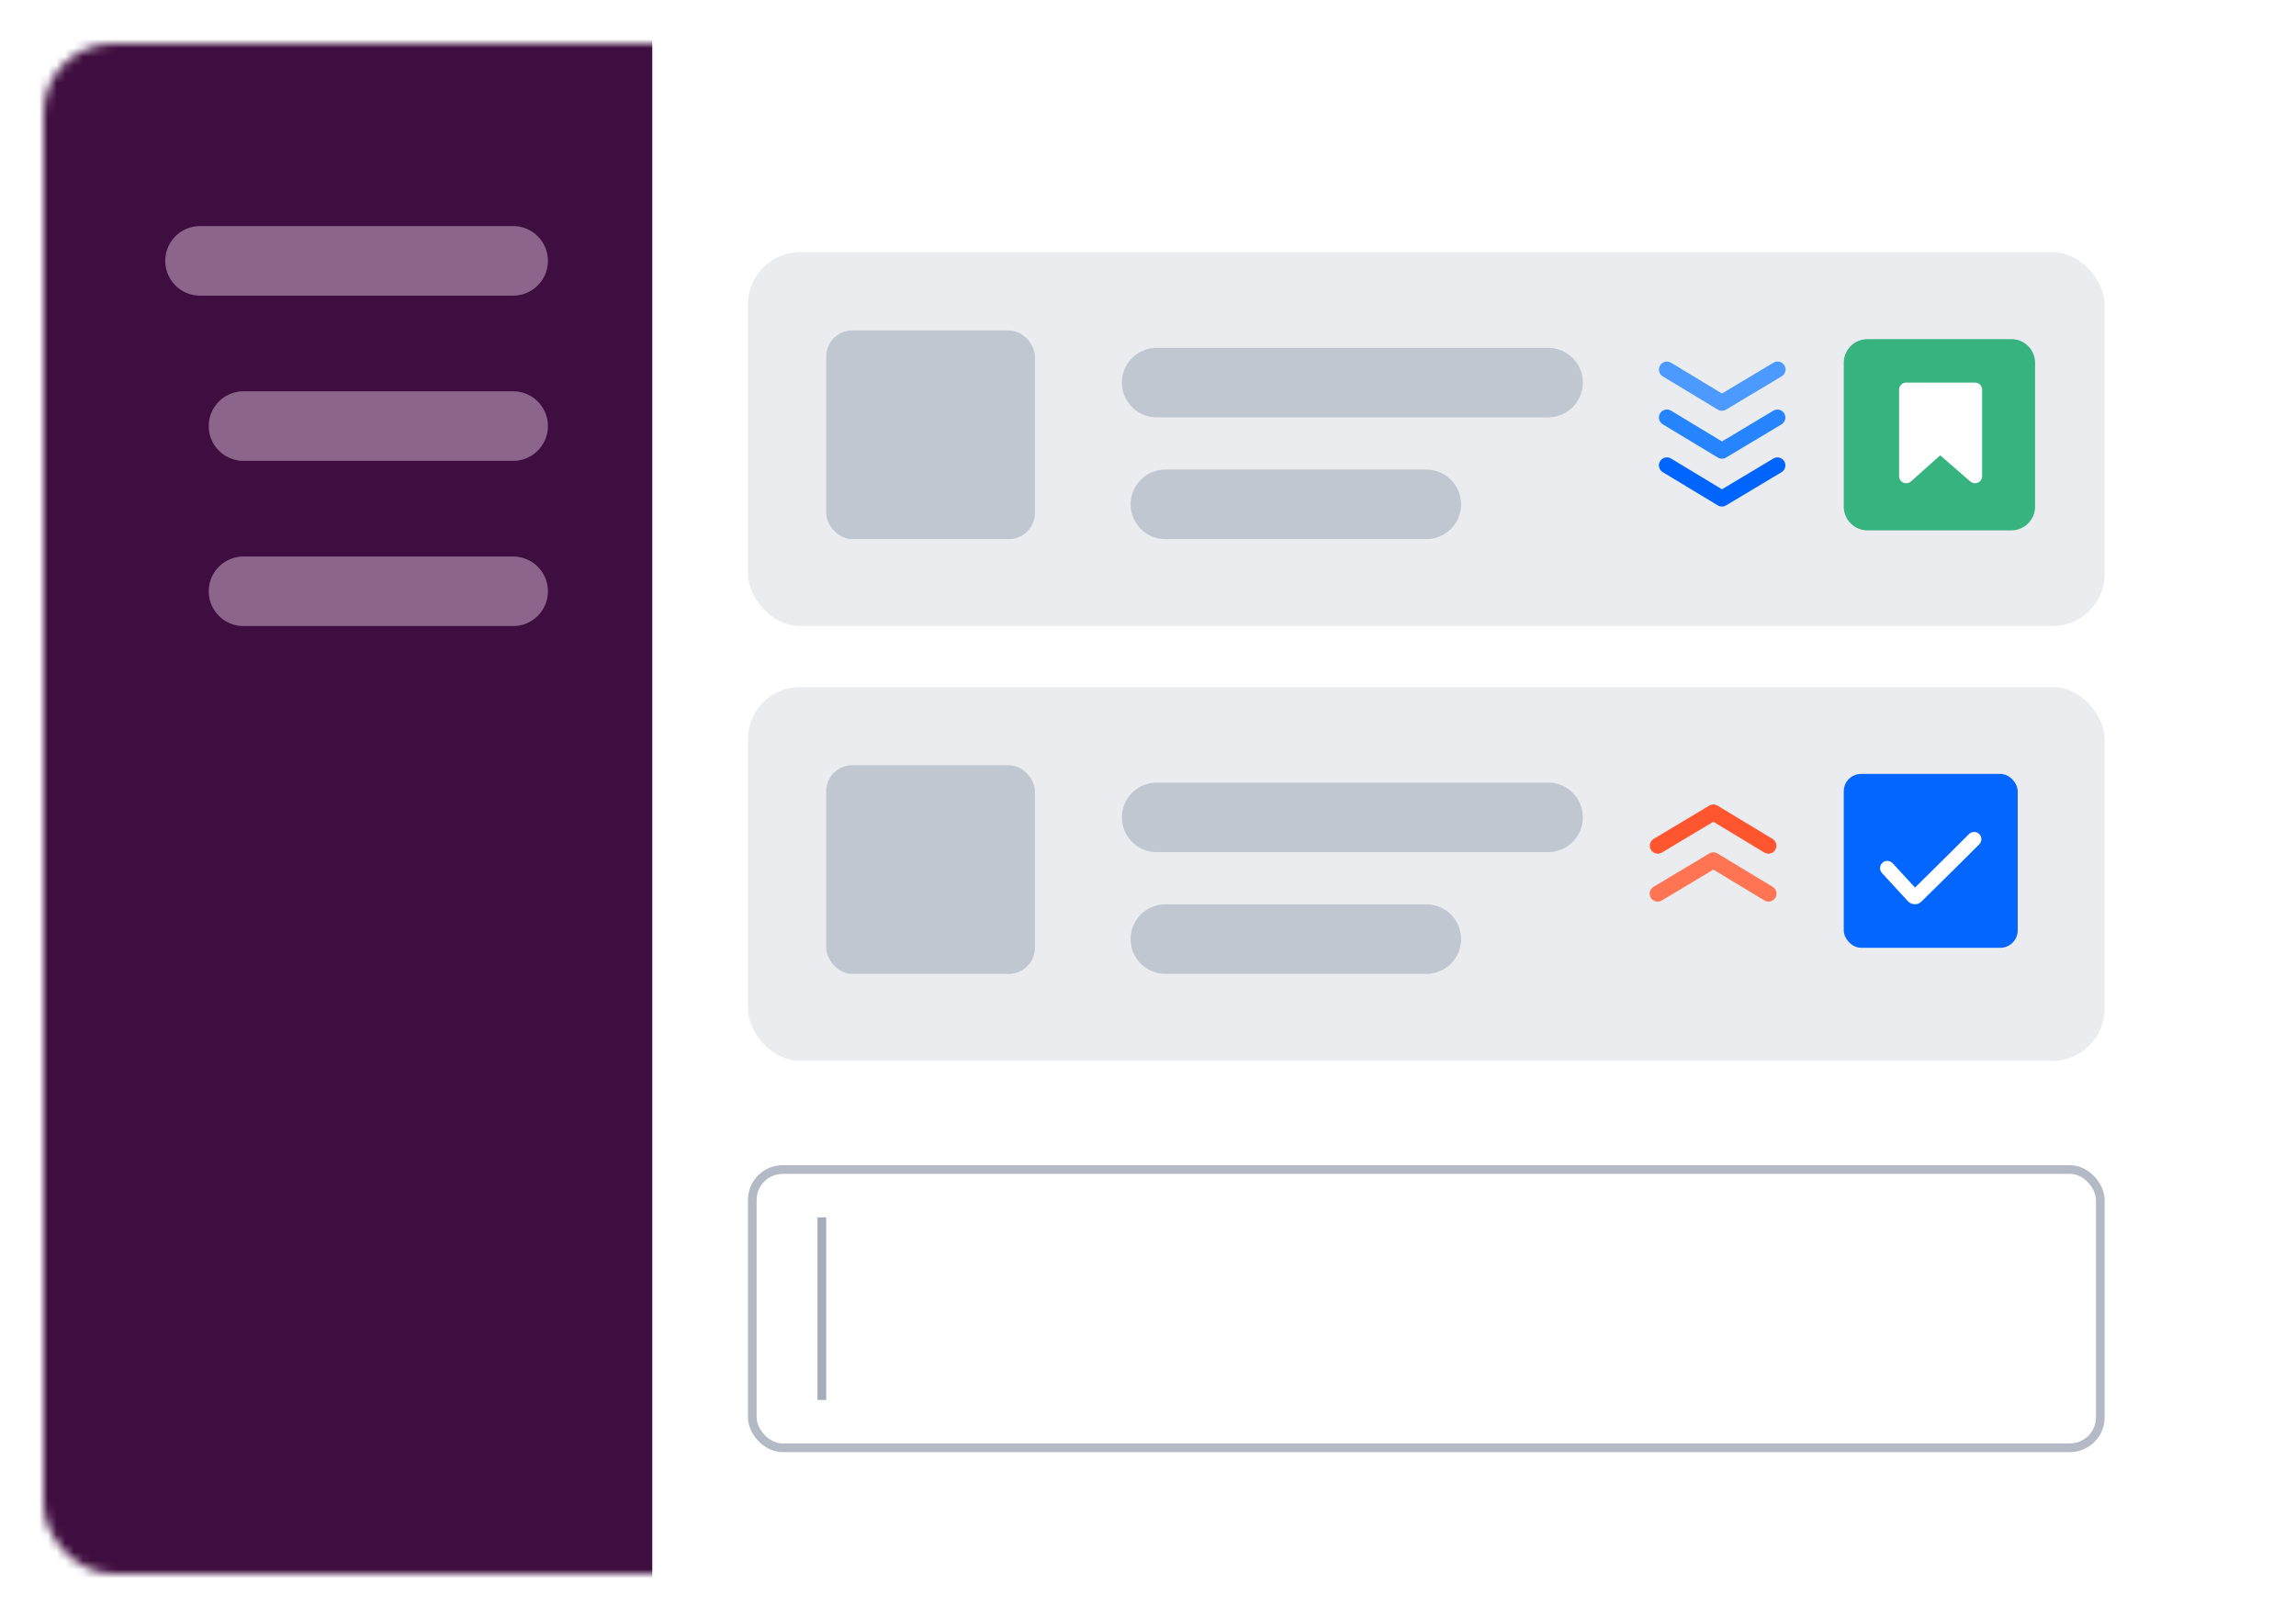<svg width="264" height="186" viewBox="0 0 264 186" fill="none" xmlns="http://www.w3.org/2000/svg">
<g filter="url(#filter0_dd)">
<mask id="mask0" mask-type="alpha" maskUnits="userSpaceOnUse" x="5" y="2" width="254" height="176">
<rect x="5" y="2" width="254" height="176" rx="8" fill="#C4C4C4"/>
</mask>
<g mask="url(#mask0)">
<rect x="-4" y="-12" width="280" height="204" fill="white"/>
<rect x="-2" y="-12" width="77" height="204" fill="#3F0E40"/>
<path d="M23 27H59" stroke="#8C658D" stroke-width="8" stroke-linecap="round"/>
<path d="M28 46H59" stroke="#8C658D" stroke-width="8" stroke-linecap="round"/>
<path d="M28 65H59" stroke="#8C658D" stroke-width="8" stroke-linecap="round"/>
</g>
</g>
<rect x="86" y="79" width="156" height="43" rx="6" fill="#EBECF0"/>
<line x1="133" y1="94" x2="178" y2="94" stroke="#C1C7D0" stroke-width="8" stroke-linecap="round"/>
<line x1="134" y1="108" x2="164" y2="108" stroke="#C1C7D0" stroke-width="8" stroke-linecap="round"/>
<rect x="95" y="88" width="24" height="24" rx="3" fill="#C1C7D0"/>
<rect x="212" y="89" width="20" height="20" rx="2" fill="#0065FF"/>
<rect width="20" height="20" transform="translate(212 89)" fill="white" fill-opacity="0.01"/>
<path d="M217.612 99.268C217.462 99.108 217.254 99.014 217.035 99.006C216.815 98.999 216.602 99.078 216.44 99.227C216.279 99.376 216.183 99.582 216.173 99.802C216.163 100.021 216.24 100.235 216.387 100.398L219.397 103.664C219.845 104.102 220.511 104.102 220.926 103.689L221.229 103.39C222.324 102.313 223.419 101.234 224.511 100.154L224.545 100.121C225.566 99.114 226.582 98.102 227.593 97.085C227.744 96.927 227.827 96.716 227.824 96.497C227.82 96.278 227.731 96.07 227.576 95.916C227.42 95.762 227.21 95.676 226.991 95.676C226.773 95.676 226.563 95.762 226.406 95.915C225.4 96.927 224.389 97.934 223.373 98.936L223.34 98.969C222.293 100.004 221.244 101.038 220.194 102.071L217.612 99.268Z" fill="white"/>
<rect width="22" height="22" transform="translate(186 87)" fill="white" fill-opacity="0.01"/>
<path d="M197.004 94.505L191.089 98.048C190.881 98.173 190.631 98.21 190.395 98.151C190.159 98.091 189.956 97.941 189.832 97.732C189.707 97.524 189.67 97.274 189.729 97.038C189.788 96.802 189.938 96.6 190.147 96.475L196.536 92.649C196.679 92.563 196.842 92.518 197.009 92.518C197.175 92.519 197.339 92.564 197.481 92.65L203.812 96.477C203.915 96.539 204.004 96.621 204.076 96.718C204.147 96.815 204.199 96.925 204.227 97.042C204.256 97.159 204.262 97.28 204.244 97.399C204.226 97.518 204.184 97.633 204.122 97.736C204.06 97.839 203.978 97.928 203.881 98C203.784 98.071 203.674 98.123 203.557 98.151C203.44 98.18 203.318 98.186 203.199 98.168C203.08 98.15 202.966 98.108 202.863 98.046L197.005 94.505H197.004Z" fill="#FF5630"/>
<path d="M191.089 103.55C190.986 103.615 190.871 103.658 190.75 103.678C190.63 103.698 190.507 103.694 190.388 103.666C190.269 103.637 190.157 103.585 190.059 103.513C189.96 103.441 189.877 103.35 189.815 103.245C189.752 103.141 189.711 103.024 189.693 102.903C189.676 102.783 189.683 102.659 189.714 102.541C189.745 102.423 189.799 102.313 189.874 102.216C189.948 102.119 190.041 102.038 190.147 101.977L196.536 98.151C196.679 98.066 196.843 98.021 197.009 98.021C197.176 98.021 197.339 98.067 197.481 98.153L203.812 101.979C203.917 102.04 204.009 102.122 204.083 102.219C204.156 102.316 204.209 102.427 204.24 102.545C204.27 102.663 204.276 102.786 204.258 102.906C204.24 103.026 204.199 103.142 204.136 103.246C204.073 103.35 203.99 103.441 203.891 103.513C203.793 103.584 203.681 103.636 203.563 103.664C203.444 103.692 203.321 103.696 203.201 103.676C203.081 103.656 202.966 103.613 202.863 103.548L197.006 100.008L191.089 103.55Z" fill="#FF7452"/>
<rect x="86" y="29" width="156" height="43" rx="6" fill="#EBECF0"/>
<line x1="133" y1="44" x2="178" y2="44" stroke="#C1C7D0" stroke-width="8" stroke-linecap="round"/>
<line x1="134" y1="58" x2="164" y2="58" stroke="#C1C7D0" stroke-width="8" stroke-linecap="round"/>
<rect x="95" y="38" width="24" height="24" rx="3" fill="#C1C7D0"/>
<rect width="22" height="22" transform="translate(187 39)" fill="white" fill-opacity="0.01"/>
<path d="M203.912 52.727C204.12 52.606 204.368 52.572 204.602 52.632C204.835 52.692 205.035 52.842 205.159 53.049C205.283 53.256 205.32 53.503 205.263 53.737C205.206 53.971 205.059 54.174 204.853 54.3L198.464 58.125C198.321 58.211 198.158 58.256 197.992 58.255C197.825 58.255 197.662 58.209 197.52 58.124L191.189 54.299C190.981 54.174 190.832 53.97 190.773 53.734C190.715 53.498 190.753 53.249 190.879 53.041C191.004 52.833 191.207 52.683 191.444 52.625C191.68 52.566 191.929 52.604 192.137 52.73L197.996 56.27L203.912 52.728V52.727Z" fill="#0065FF"/>
<path d="M197.996 50.767L203.912 47.224C204.12 47.103 204.368 47.069 204.602 47.129C204.835 47.189 205.035 47.339 205.159 47.546C205.283 47.753 205.32 48 205.263 48.235C205.206 48.469 205.059 48.671 204.853 48.797L198.464 52.624C198.321 52.709 198.158 52.754 197.992 52.754C197.825 52.753 197.662 52.708 197.52 52.622L191.189 48.796C190.981 48.67 190.832 48.467 190.773 48.231C190.715 47.995 190.753 47.745 190.879 47.537C191.004 47.329 191.207 47.179 191.444 47.121C191.68 47.063 191.929 47.101 192.137 47.226L197.996 50.767Z" fill="#2684FF"/>
<path d="M197.996 45.254L203.912 41.711C204.015 41.648 204.13 41.605 204.25 41.587C204.37 41.568 204.492 41.573 204.61 41.602C204.728 41.63 204.839 41.682 204.936 41.755C205.034 41.827 205.116 41.917 205.179 42.021C205.241 42.126 205.282 42.241 205.299 42.361C205.317 42.481 205.31 42.603 205.28 42.721C205.25 42.838 205.196 42.949 205.123 43.045C205.05 43.142 204.958 43.223 204.853 43.284L198.464 47.111C198.321 47.196 198.158 47.241 197.992 47.241C197.825 47.24 197.662 47.195 197.52 47.109L191.189 43.283C190.981 43.157 190.832 42.954 190.773 42.718C190.715 42.482 190.753 42.232 190.879 42.024C191.004 41.816 191.207 41.666 191.444 41.608C191.68 41.55 191.929 41.588 192.137 41.713L197.996 45.254Z" fill="#4C9AFF"/>
<path d="M231.273 39.001H214.727C213.221 39.001 212 40.222 212 41.728V58.265C212 59.771 213.221 60.992 214.727 60.992H231.273C232.779 60.992 234 59.771 234 58.265V41.728C234 40.222 232.779 39.001 231.273 39.001Z" fill="#36B37E"/>
<path d="M226.545 55.365L223.09 52.365L219.727 55.365C219.607 55.471 219.459 55.541 219.301 55.565C219.142 55.589 218.98 55.565 218.835 55.497C218.69 55.429 218.567 55.321 218.484 55.183C218.4 55.047 218.358 54.889 218.363 54.729V44.911C218.35 44.796 218.362 44.68 218.397 44.57C218.432 44.46 218.491 44.358 218.568 44.272C218.645 44.186 218.74 44.118 218.846 44.072C218.951 44.024 219.066 44.001 219.181 44.002H227.09C227.206 44.001 227.32 44.024 227.426 44.072C227.532 44.118 227.626 44.186 227.704 44.272C227.781 44.358 227.839 44.46 227.874 44.57C227.91 44.68 227.921 44.796 227.908 44.911V54.729C227.914 54.889 227.872 55.047 227.788 55.183C227.704 55.321 227.582 55.429 227.437 55.497C227.292 55.565 227.13 55.589 226.971 55.565C226.812 55.541 226.664 55.471 226.545 55.365Z" fill="white"/>
<rect x="86.5" y="134.5" width="155" height="32" rx="3.5" fill="white" stroke="#B3BAC5"/>
<line x1="94.5" y1="140" x2="94.5" y2="161" stroke="#A5ADBA"/>
<defs>
<filter id="filter0_dd" x="0" y="0" width="264" height="186" filterUnits="userSpaceOnUse" color-interpolation-filters="sRGB">
<feFlood flood-opacity="0" result="BackgroundImageFix"/>
<feColorMatrix in="SourceAlpha" type="matrix" values="0 0 0 0 0 0 0 0 0 0 0 0 0 0 0 0 0 0 127 0"/>
<feOffset/>
<feGaussianBlur stdDeviation="0.5"/>
<feColorMatrix type="matrix" values="0 0 0 0 0.035 0 0 0 0 0.118 0 0 0 0 0.259 0 0 0 0.31 0"/>
<feBlend mode="normal" in2="BackgroundImageFix" result="effect1_dropShadow"/>
<feColorMatrix in="SourceAlpha" type="matrix" values="0 0 0 0 0 0 0 0 0 0 0 0 0 0 0 0 0 0 127 0"/>
<feOffset dy="3"/>
<feGaussianBlur stdDeviation="2.5"/>
<feColorMatrix type="matrix" values="0 0 0 0 0.035 0 0 0 0 0.118 0 0 0 0 0.259 0 0 0 0.2 0"/>
<feBlend mode="normal" in2="effect1_dropShadow" result="effect2_dropShadow"/>
<feBlend mode="normal" in="SourceGraphic" in2="effect2_dropShadow" result="shape"/>
</filter>
</defs>
</svg>
